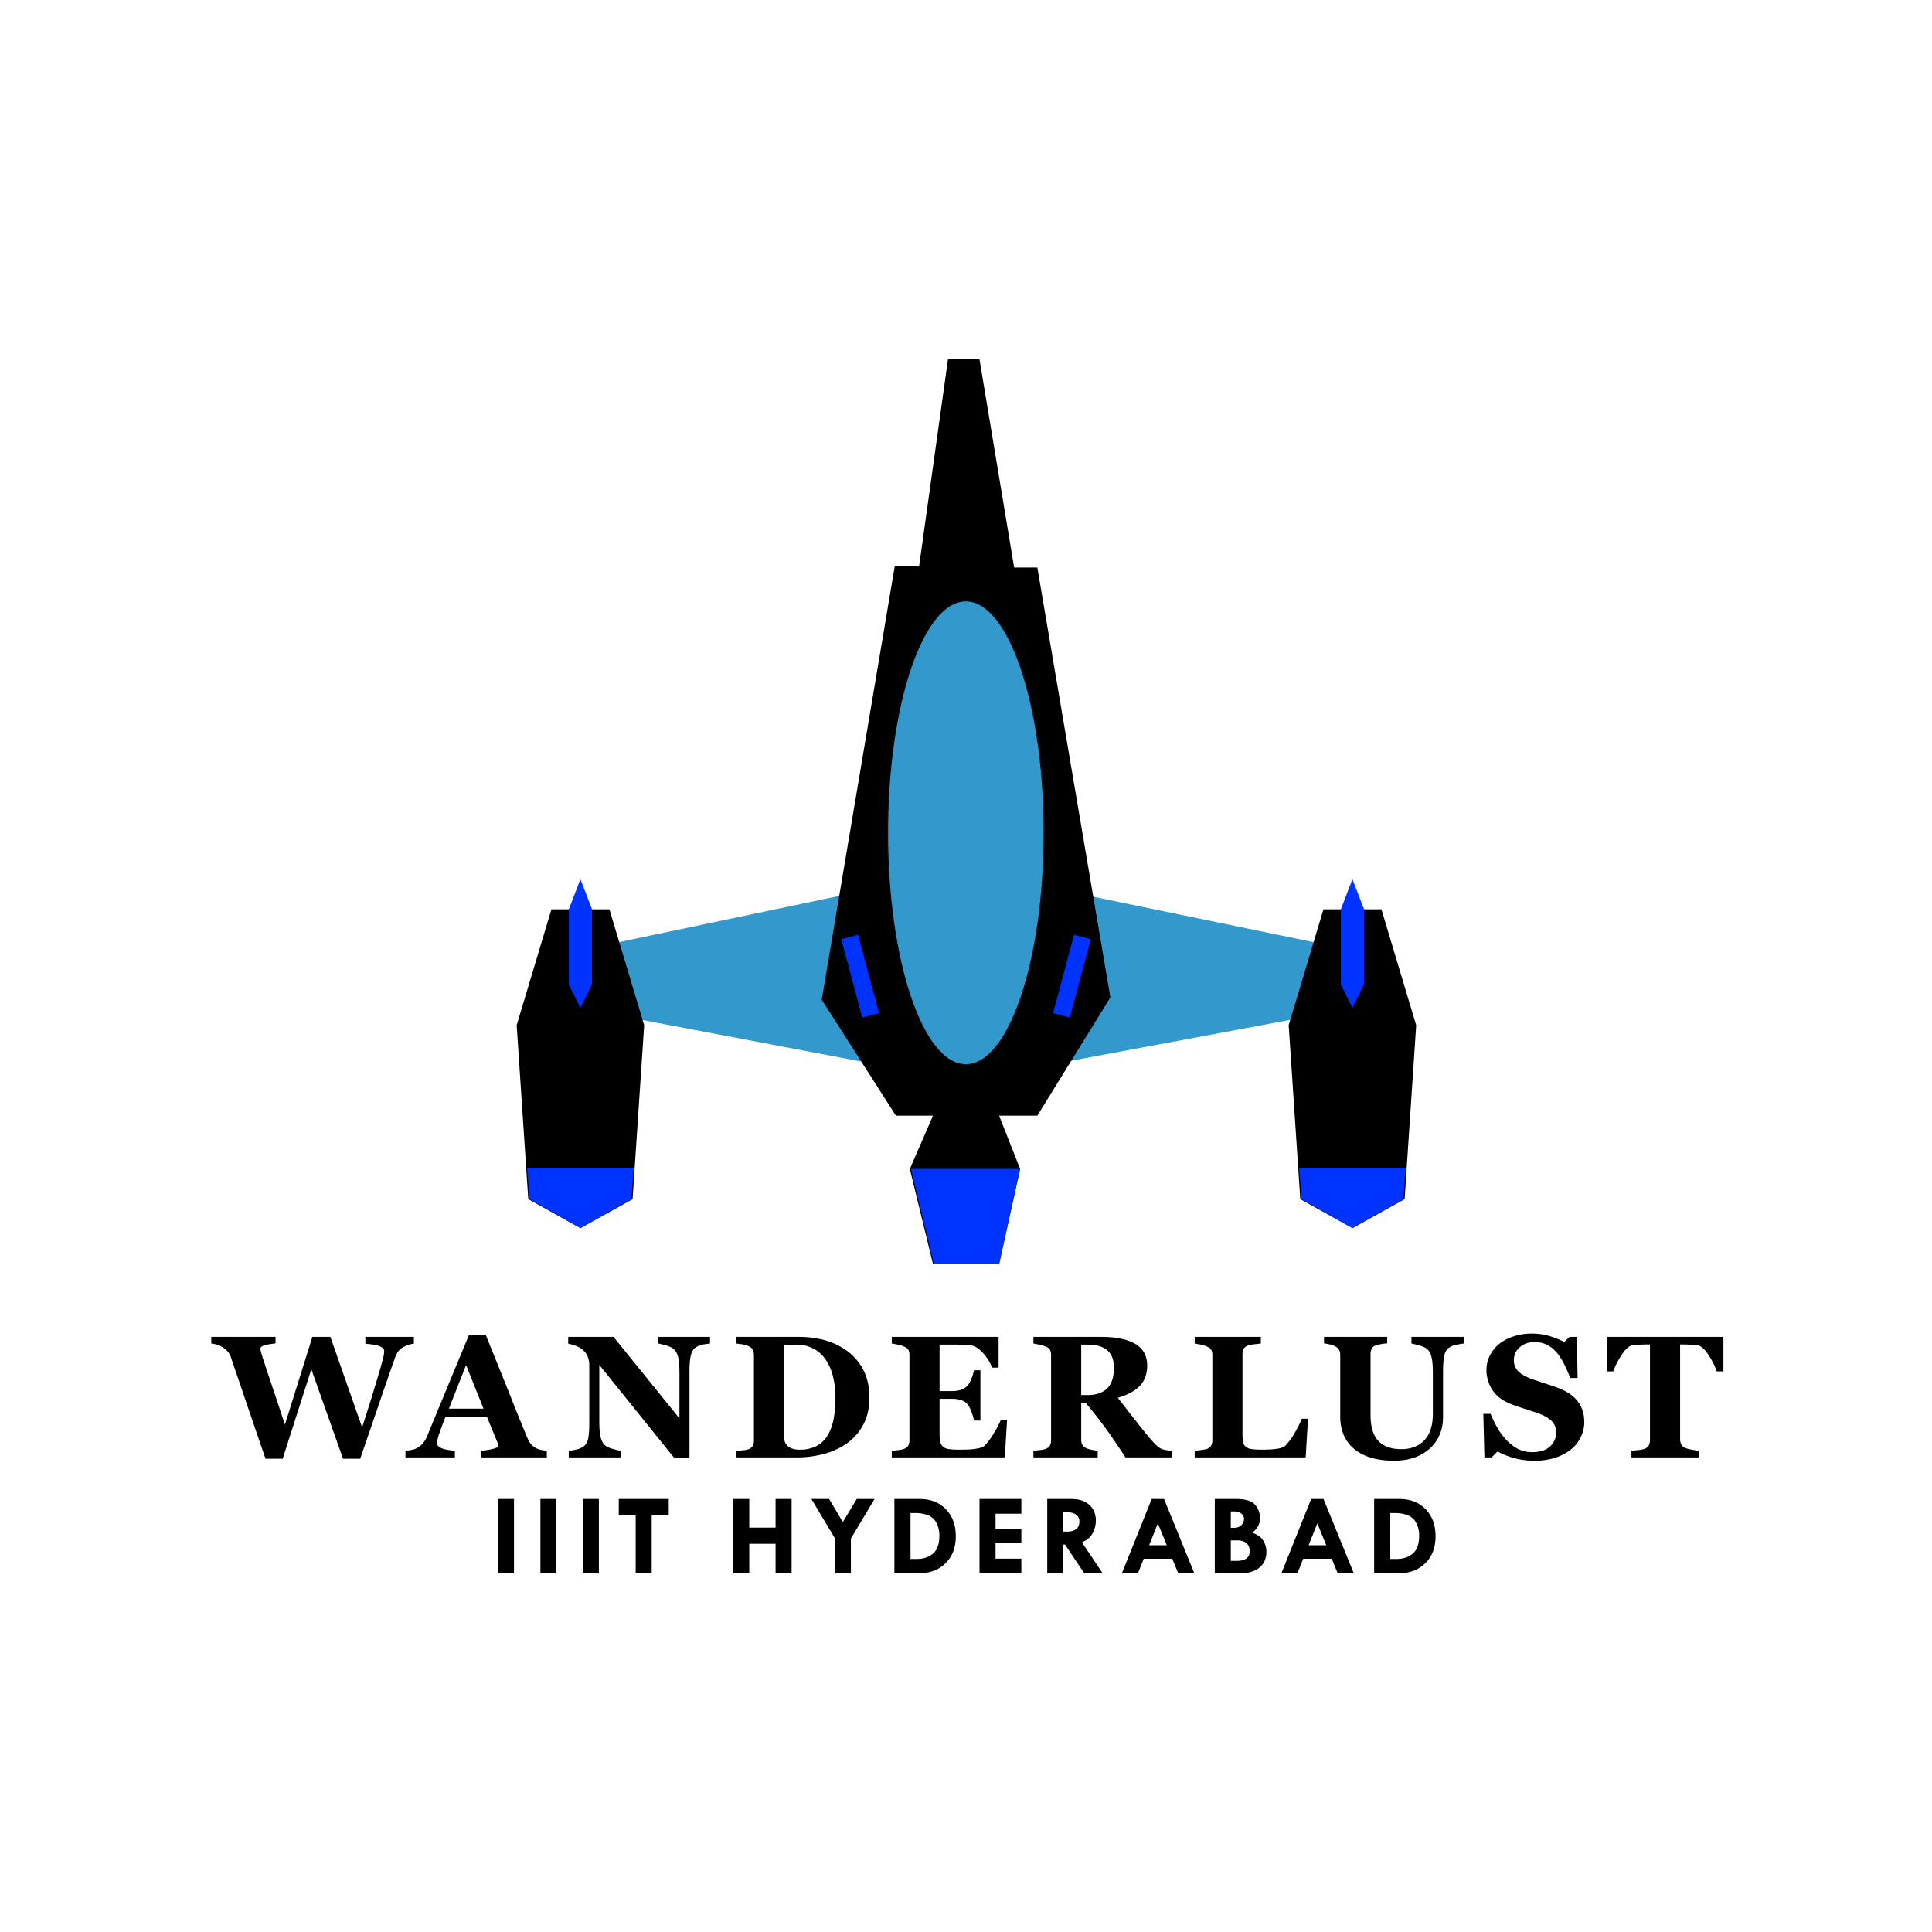 <svg id="Logo" xmlns="http://www.w3.org/2000/svg" width="2000" height="2000" viewBox="0 0 2000 2000">
  <defs>
    <style>
      .cls-1, .cls-2, .cls-3, .cls-4 {
        fill-rule: evenodd;
      }

      .cls-2, .cls-4 {
        fill: #39c;
      }

      .cls-3 {
        fill: #03f;
      }

      .cls-4 {
        stroke: #0b0b0e;
        stroke-width: 1px;
      }
    </style>
  </defs>
  <g id="TextShapes">
    <path id="IIIT_HYDERABAD" data-name="IIIT HYDERABAD" class="cls-1" d="M515.5,1628.7h16.582v-76.94H515.5v76.94Zm43.927,0h16.583v-76.94H559.431v76.94Zm43.928,0h16.582v-76.94H603.359v76.94Zm37.183-60.59h17.52v60.59h16.582v-60.59H692.28v-16.35H640.542v16.35Zm118.512,60.59h16.582v-30.59h27.246v30.59h16.582v-76.94H802.882v29.65H775.636v-29.65H759.054v76.94Zm105.384-35.98v35.98h16.407v-35.98l24.492-40.96H886.9l-14.4,23.86-14.194-23.86H839.946Zm61.429,35.98h24.844q17.577,0,28.154-10.49t10.576-27.89q0-17.34-10.254-27.95t-27.07-10.61h-26.25v76.94Zm22.793-62.4a34.914,34.914,0,0,1,11.455,2.08,16.169,16.169,0,0,1,9.17,7.91,27.61,27.61,0,0,1,3.164,13.39q0,13-6.563,18.57t-16.757,5.57h-6.563V1566.3h6.094Zm65.34,62.4h43.3v-15.23h-26.71v-15.94h26.71v-15h-26.71V1567h26.71v-15.24H1014v76.94Zm70.1,0h16.59v-29.77h1.87l19.91,29.77h19.05L1120,1596.63q8.265-3.63,11.35-10.02a28.155,28.155,0,0,0,3.09-12.3q0-10.365-6.72-16.45-6.72-6.1-18.28-6.1H1084.1v76.94Zm20.52-63.22c4,0,7.13.84,9.38,2.54a8.168,8.168,0,0,1,3.38,6.89q0,10.6-12.99,10.61h-3.59v-20.04h3.82Zm56.76,63.22h16.6l6.03-15.12h29.53l6.15,15.12h16.69l-31.34-76.94h-12.85Zm46.48-29.06h-18.29l9.05-22.68Zm49.68,29.06h25.75q13.17,0,20.43-5.92t7.26-16.54a21.529,21.529,0,0,0-3.31-11.46q-3.315-5.37-11.28-8.12a25.455,25.455,0,0,0,6.03-6.94,17.271,17.271,0,0,0,1.88-8.4,20.1,20.1,0,0,0-5.15-13.7q-5.16-5.85-19.2-5.86h-22.41v76.94Zm20.49-64.05a10.975,10.975,0,0,1,7,2.21,6.62,6.62,0,0,1,2.8,5.38,8.7,8.7,0,0,1-2.86,6.62,9.943,9.943,0,0,1-7.06,2.67h-3.79v-16.88h3.91Zm2.85,29.95q6.165,0,9.49,2.91t3.32,8.31q0,9.99-13.63,9.99h-5.94V1594.6h6.76Zm45.59,34.1h16.6l6.03-15.12h29.53l6.16,15.12h16.68l-31.34-76.94h-12.84Zm46.48-29.06h-18.28l9.04-22.68Zm49.57,29.06h24.84q17.58,0,28.15-10.49t10.58-27.89q0-17.34-10.25-27.95t-27.07-10.61h-26.25v76.94Zm22.79-62.4a34.876,34.876,0,0,1,11.45,2.08,16.147,16.147,0,0,1,9.17,7.91,27.6,27.6,0,0,1,3.17,13.39q0,13-6.56,18.57t-16.76,5.57h-6.57V1566.3h6.1Z"/>
    <path id="WANDERLUST" class="cls-1" d="M428.428,1383.97H378.242v7.04q2.892,0.255,6.794.74a35.929,35.929,0,0,1,6.355,1.28,15.574,15.574,0,0,1,4.6,2.28,3.91,3.91,0,0,1,1.713,3.17,30.7,30.7,0,0,1-1.055,7.29q-1.054,4.215-2.813,10.46-2.986,10.2-7.336,24.52t-11.642,36.91l-32.835-93.69H323.379l-28.424,90.8q-9.406-28.35-15.823-47.49t-8.526-25.99c-0.234-1-.454-1.87-0.659-2.64a9.019,9.019,0,0,1-.307-2.37,3.545,3.545,0,0,1,.351-1.41,3.649,3.649,0,0,1,1.931-1.49,28.355,28.355,0,0,1,4.561-1.36q2.893-.66,8.771-1.37v-6.68H218.721v6.86a42.556,42.556,0,0,1,6.2,1.19,17.48,17.48,0,0,1,5.054,2.33,32.606,32.606,0,0,1,5.449,4.35,18.776,18.776,0,0,1,3.779,6.9q5.361,15.645,13.184,38.71,7.821,23.085,22.5,65.79h17.736l29.664-92.65,32.84,92.65h17.758q10.9-31.725,20.962-61.17t14.9-42.81a34.973,34.973,0,0,1,3.12-6.59,15.861,15.861,0,0,1,5.757-5.01,37.066,37.066,0,0,1,5.362-2.33,24.148,24.148,0,0,1,5.449-1.18v-7.04Zm137.638,117.87a41.282,41.282,0,0,1-5.889-.88,19.9,19.9,0,0,1-5.713-2.11,18.715,18.715,0,0,1-5.01-4.09,20.1,20.1,0,0,1-2.9-4.79q-6.855-16.17-16.611-40.78t-26.983-66.97H485.382q-12.393,29.88-22.632,54.67t-20.434,49.48a27.542,27.542,0,0,1-4.175,7.3,22.242,22.242,0,0,1-6.109,5.18,17.663,17.663,0,0,1-5.756,2.07,47.347,47.347,0,0,1-6.548.92v6.86H470.88v-6.86q-9.923-.87-14.182-2.86-4.26-1.965-4.258-4.79a25.766,25.766,0,0,1,.307-3.07,45.148,45.148,0,0,1,1.968-7.12q1.311-3.78,3.1-8.62t3.278-8.43h43.054l10.643,25.84a11.046,11.046,0,0,1,.747,2.37,10.76,10.76,0,0,1,.132,1.58q0,2.025-6.4,3.39a83.666,83.666,0,0,1-11.14,1.71v6.86h67.94v-6.86Zm-101.373-43.6,17.787-45.08,18.051,45.08H464.693ZM735,1383.97H681.472v6.86a76.9,76.9,0,0,1,8.086,1.98,22.084,22.084,0,0,1,7.559,3.47q3.251,2.625,4.746,8.12t1.494,16.74v47.18l-68.189-84.35H588.22v7.04a43.134,43.134,0,0,1,9.1,2.68,23.136,23.136,0,0,1,7.075,4.7,17.106,17.106,0,0,1,4.263,6.72,25.111,25.111,0,0,1,1.362,8.31v59.06q0,12.135-1.274,17.27a13.115,13.115,0,0,1-4.7,7.7,20.977,20.977,0,0,1-7.427,3.12,56.033,56.033,0,0,1-7.866,1.27v6.86h53.613v-6.86a79.6,79.6,0,0,1-8.262-2.02,21.841,21.841,0,0,1-7.558-3.43q-3.254-2.64-4.7-8.31c-0.967-3.77-1.451-9.3-1.451-16.56v-58.54l77.7,96.42h15.644v-89.13q0-11.16,1.363-16.91t4.614-8.13a18.4,18.4,0,0,1,8.262-3.43q4.569-.705,7.031-0.97v-6.86Zm116.129,2.73a103.935,103.935,0,0,0-22.763-2.73H762.006v6.86q2.02,0.18,5.757.7a26.387,26.387,0,0,1,7.075,2.03,8.463,8.463,0,0,1,4.483,3.91,12.5,12.5,0,0,1,1.142,5.4v88.42a11.118,11.118,0,0,1-1.23,5.41,8.489,8.489,0,0,1-4.395,3.56,22.374,22.374,0,0,1-5.625,1.05c-2.812.3-5.157,0.47-7.031,0.53v6.86h62.842a106.559,106.559,0,0,0,28.081-3.65,75.189,75.189,0,0,0,23.95-11.12,55.635,55.635,0,0,0,16.655-19.21q6.284-11.73,6.284-27.55,0-18.015-7.031-30.45a56.6,56.6,0,0,0-18.457-19.91A70.82,70.82,0,0,0,851.127,1386.7Zm-6.064,110.31a36.634,36.634,0,0,1-17.051,3.69,24.308,24.308,0,0,1-7.69-1.01,14.085,14.085,0,0,1-4.966-2.86,10.237,10.237,0,0,1-2.857-4.26,17.049,17.049,0,0,1-.835-5.58v-94.67c1.288-.05,3.237-0.13,5.845-0.22s4.936-.13,6.987-0.13a36.834,36.834,0,0,1,17.271,3.96,35.4,35.4,0,0,1,12.7,11.16,52.789,52.789,0,0,1,7.734,17.4,90.225,90.225,0,0,1,2.637,22.59,112.955,112.955,0,0,1-1.977,22.37,51.522,51.522,0,0,1-6.285,16.75A29.228,29.228,0,0,1,845.063,1497.01Zm188.667-113.04H923.165v6.86q2.109,0.27,6.24,1.14a31.377,31.377,0,0,1,6.416,1.94c2.461,1.11,4.013,2.36,4.658,3.73a12.367,12.367,0,0,1,.967,5.23v87.98a11.718,11.718,0,0,1-1.142,5.5,8.591,8.591,0,0,1-4.483,3.56,26.744,26.744,0,0,1-5.976,1.23q-4.219.525-6.68,0.7v6.86H1040.15l2.37-38.85h-6.42a94.165,94.165,0,0,1-6.94,13.22,71.892,71.892,0,0,1-9.49,13.14,10.068,10.068,0,0,1-4.79,2.55,46.4,46.4,0,0,1-6.9,1.32,66.143,66.143,0,0,1-7.56.53q-4.307.09-7.382,0.09a80.44,80.44,0,0,1-10.415-.53,12.613,12.613,0,0,1-6.021-2.2,8.849,8.849,0,0,1-3.12-5.05,37.812,37.812,0,0,1-.835-8.92v-35.95h12.832a31.566,31.566,0,0,1,9.141,1.19,15.048,15.048,0,0,1,6.86,4.35c1.28,1.4,2.65,3.97,4.08,7.69a44.039,44.039,0,0,1,2.68,9.27h6.68v-52.03h-6.68a42.065,42.065,0,0,1-2.68,8.87c-1.38,3.4-2.74,5.78-4.08,7.12a16.717,16.717,0,0,1-7.212,4.4,31.683,31.683,0,0,1-8.789,1.14H972.647v-48.08h18.106c2.05,0,4.643.05,7.778,0.13a38.919,38.919,0,0,1,7.339.75q6.15,1.32,12.39,8.58a46.629,46.629,0,0,1,8.79,14.36h6.68v-31.82Zm179.23,117.87c-0.88-.06-2.36-0.23-4.44-0.53a34.5,34.5,0,0,1-5.14-1.05q-3.6-1.14-8.31-6.11-4.695-4.965-7.42-8.39-8.625-10.635-16.57-20.84-7.95-10.185-13.93-17.93,15.375-4.47,22.89-12.43t7.52-21.05q0-14.85-12.17-22.2-12.18-7.335-35.64-7.34h-69.96v6.86q2.19,0.36,6.02,1.14a38.825,38.825,0,0,1,6.63,1.94q3.69,1.575,4.66,3.69a12.688,12.688,0,0,1,.97,5.27v87.98a11.714,11.714,0,0,1-1.15,5.5,8.554,8.554,0,0,1-4.48,3.56,25.532,25.532,0,0,1-5.93,1.18c-2.78.33-5.03,0.57-6.72,0.75v6.86h66.53v-6.86a61.5,61.5,0,0,1-6.11-1.01,31.058,31.058,0,0,1-5.23-1.45,9.174,9.174,0,0,1-4.53-3.69,11.173,11.173,0,0,1-1.18-5.36v-37.89h4.82q12.2,14.775,20.41,26.02t20.6,30.24h47.86v-6.86Zm-66.97-64.43q-7.125,6.78-20.04,6.77h-6.68v-52.21h6.94q12.915,0,19.91,5.76t6.99,18.24Q1153.11,1430.64,1145.99,1437.41Zm201.67,31.29a128.726,128.726,0,0,1-7.52,14.9,60.956,60.956,0,0,1-9.18,12.61q-2.895,2.82-9.54,3.65a108.69,108.69,0,0,1-13.66.84,99.76,99.76,0,0,1-11.3-.49,13.393,13.393,0,0,1-6.37-2.15,7.913,7.913,0,0,1-3.08-4.92,41.962,41.962,0,0,1-.79-9.14v-82.01a12.57,12.57,0,0,1,1.15-5.49,7.2,7.2,0,0,1,4.57-3.56,37.965,37.965,0,0,1,6.63-1.36q3.825-.48,6.64-0.75v-6.86h-68.47v6.86c1.52,0.24,3.56.6,6.11,1.1a30.122,30.122,0,0,1,6.55,1.98c2.46,1.11,4.01,2.36,4.65,3.73a12.273,12.273,0,0,1,.97,5.23v87.98a11.451,11.451,0,0,1-1.23,5.63,8.158,8.158,0,0,1-4.39,3.43,29.3,29.3,0,0,1-5.45,1.1c-2.76.38-5.16,0.65-7.21,0.83v6.86h114.87l2.46-40h-6.41Zm167.62-84.73h-54.14v6.86q2.295,0.36,7.96,1.93,5.67,1.59,7.95,3.52,3.165,2.46,4.7,8.04t1.54,16.83v42.28q0,18.1-8.69,27.42t-23.96,9.32q-15.54,0-23.7-8.44t-8.16-26.98v-62.93a13.035,13.035,0,0,1,1.14-5.54,6.892,6.892,0,0,1,4.49-3.52,42.7,42.7,0,0,1,5.88-1.45c1.94-.32,3.84-0.54,5.72-0.66v-6.68h-65.39v6.68q2.1,0.27,5.45.97a23.574,23.574,0,0,1,5.62,1.85,10.431,10.431,0,0,1,4.53,3.95,11.008,11.008,0,0,1,1.18,5.28v63.81q0,21.525,14.59,33.57t41.22,12.04q22.86,0,36.74-12.48t13.89-32.96v-46.41q0-11.415,1.36-17.13t4.7-7.91a20.43,20.43,0,0,1,8.05-3.21c3.19-.62,5.63-1.01,7.33-1.19v-6.86Zm94.52,125.16a51.668,51.668,0,0,0,16.26-8.54,36.406,36.406,0,0,0,10.19-12.58,34.68,34.68,0,0,0,3.78-15.67q0-12.84-6.64-21.52-6.63-8.655-19.38-13.59-5.265-2.025-12.04-4.23t-13.27-4.4q-11.07-3.6-16.3-8.36a15.78,15.78,0,0,1-5.23-12.24,17.112,17.112,0,0,1,6.02-13.29q6.015-5.37,15.51-5.37a27.3,27.3,0,0,1,13.19,3.04,34.247,34.247,0,0,1,9.93,8.14,61.814,61.814,0,0,1,7.51,11.94q3.555,7.185,6.2,14.06h7.56l-0.71-42.55h-7.64l-5.36,5.28a79.627,79.627,0,0,0-14.24-5.8,63.148,63.148,0,0,0-19.43-2.9,58.948,58.948,0,0,0-19.68,3.17,45.406,45.406,0,0,0-14.86,8.18,37.375,37.375,0,0,0-9.23,12.1,32.631,32.631,0,0,0-3.16,14.04,37.262,37.262,0,0,0,6.11,20.85q6.1,9.33,18.68,14.35,5.445,2.115,11.64,4.15t13.58,4.41q11.34,3.615,16.74,8.59a15.979,15.979,0,0,1,5.41,12.27,19.177,19.177,0,0,1-6.37,14.74q-6.375,5.85-18.33,5.85a31.382,31.382,0,0,1-15.51-3.7,47.241,47.241,0,0,1-12-9.6,66.117,66.117,0,0,1-9.14-12.78,117.657,117.657,0,0,1-6.5-13.56h-7.56l1.14,45.09h7.47l6.07-6.16a78.807,78.807,0,0,0,16.74,6.73,76.61,76.61,0,0,0,21.31,2.85A69.835,69.835,0,0,0,1609.8,1509.13Zm174.27-125.16H1663.22v35.69h6.85a76.959,76.959,0,0,1,8.73-17.14q6-9.135,11.09-9.84c1.87-.24,4.18-0.44,6.93-0.62s5.11-.26,7.1-0.26h4.12v98.7a12.914,12.914,0,0,1-1.14,5.63,8.224,8.224,0,0,1-4.57,3.78,25.5,25.5,0,0,1-6.28,1.18c-3.08.33-5.47,0.57-7.17,0.75v6.86h69.52v-6.86q-2.985-.345-7.25-1.19a39.781,39.781,0,0,1-6.28-1.62,8.088,8.088,0,0,1-4.48-3.83,12.79,12.79,0,0,1-1.15-5.58V1391.8h4.13q2.97,0,7.1.26c2.74,0.18,5.05.38,6.92,0.62q5.1,0.705,11.1,9.84a76.886,76.886,0,0,1,8.72,17.14h6.86v-35.69Z"/>
  </g>
  <g id="Craft">
    <path id="Wings" class="cls-2" d="M997.149,900.533l-396.295,83.11v60.1l396.295,75.17,402.9-75.17v-60.1Z"/>
    <g id="Body">
      <path id="Body-2" data-name="Body" class="cls-1" d="M981.454,371.3h32.4l36,216.208h24l75.6,445.012-75.6,122.41h-39.6L1056,1210l-21.75,98.53h-68.4l-24-98.4,24-55.2h-38.4l-76.8-120.01,75.6-448.812h25.2Z"/>
      <path id="BodyExhaust" class="cls-3" d="M943,1210l23.771,98.53h67.479L1056,1210H943Z"/>
      <path id="LeftWindow" class="cls-3" d="M870.885,972.314l17.387-4.659,21.741,81.145-17.387,4.65Z"/>
      <path id="RightWindow" class="cls-3" d="M1111.83,967.655l17.38,4.659-21.74,81.136-17.38-4.65Z"/>
      <path class="cls-4" d="M999.854,622.109c44.736,0,81,107.455,81,240.008s-36.26,240.013-81,240.013-81-107.459-81-240.013S955.119,622.109,999.854,622.109Z"/>
    </g>
    <g id="Right">
      <path id="RightEngine" class="cls-1" d="M1370.05,941.32l-36,120,12,180.01,54,30,54-30,12-180.01-36-120h-60Z"/>
      <path id="RightExhaust" class="cls-3" d="M1344.85,1209.5l2.4,31.83,52.8,30,52.8-30,2.4-31.83h-110.4Z"/>
      <path id="RightPointer" class="cls-3" d="M1400.05,910.119l-12,31.2v78l12,23.96,12-23.96v-78Z"/>
    </g>
    <g id="Left">
      <path id="LeftEngine" class="cls-1" d="M570.854,941.32l-36,120,12,180.01,54,30,54-30,12-180.01-36-120h-60Z"/>
      <path id="LeftExhaust" class="cls-3" d="M545.654,1209.5l2.4,31.83,52.8,30,52.8-30,2.4-31.83h-110.4Z"/>
      <path id="LeftPointer" class="cls-3" d="M600.854,910.119l-12,31.2v78l12,23.96,12-23.96v-78Z"/>
    </g>
  </g>
</svg>
